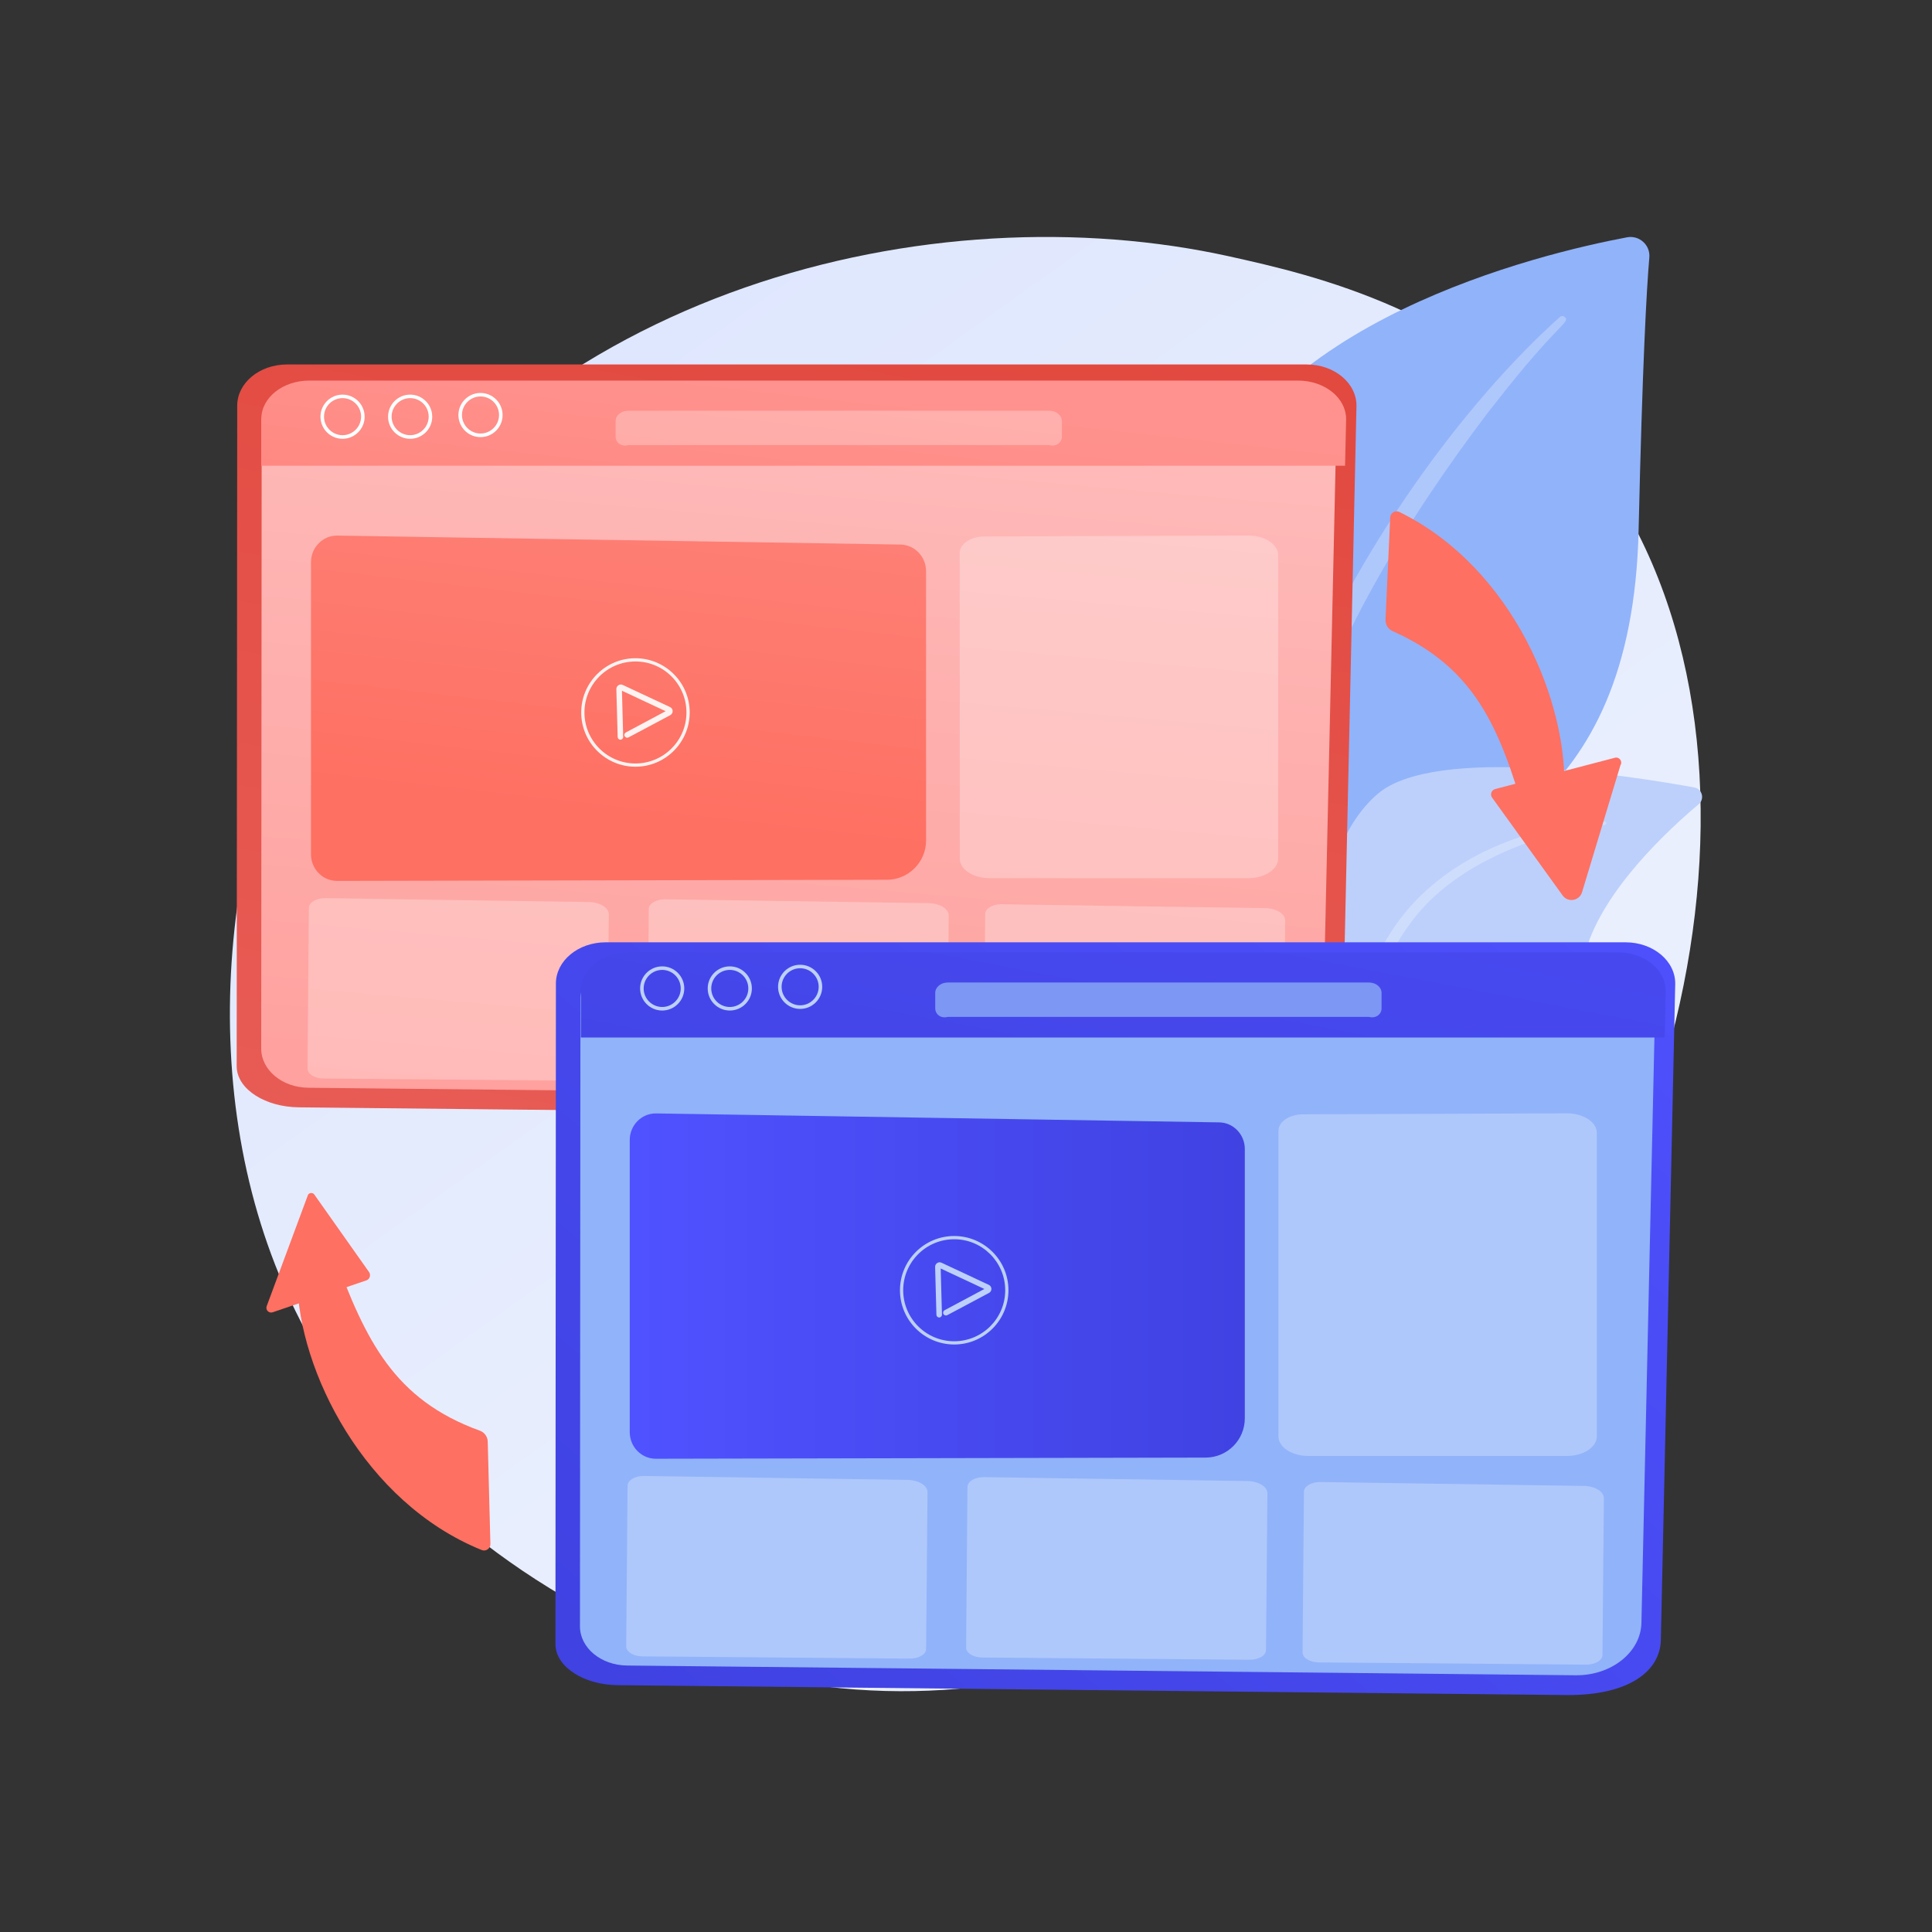 <?xml version="1.0" encoding="utf-8"?>
<!-- Generator: Adobe Illustrator 25.2.1, SVG Export Plug-In . SVG Version: 6.00 Build 0)  -->
<svg version="1.1" xmlns="http://www.w3.org/2000/svg" xmlns:xlink="http://www.w3.org/1999/xlink" x="0px" y="0px"
	 viewBox="0 0 3710 3710" enable-background="new 0 0 3710 3710" xml:space="preserve">
<rect x="0" y="0" width="3710" height="3710" fill="#333333" stroke="none"/>
<g id="Background">
</g>
<g id="Illustration">
	<g>
		
			<linearGradient id="SVGID_1_" gradientUnits="userSpaceOnUse" x1="-1038.687" y1="1350.705" x2="-3119.104" y2="-894.825" gradientTransform="matrix(-0.975 -0.132 0.135 -0.991 -654.855 1069.422)">
			<stop  offset="0" style="stop-color:#DAE3FE"/>
			<stop  offset="1" style="stop-color:#E9EFFD"/>
		</linearGradient>
		<path fill="url(#SVGID_1_)" d="M649.9,1174.7C1018.4,550.5,1792.6,366,2362.3,492.7c155.6,34.6,468.6,104.2,683.5,375.4
			c412.8,520.8,210.2,1464.9-320.5,1964.8c-68.3,64.4-539.2,494-1169.7,401.8c-461.6-67.5-749.9-376.9-784.9-415.4
			c-44.2-48.5-140.6-162.7-218.3-333.6C369.9,2084.1,419.6,1564.9,649.9,1174.7z"/>
		<g>
			<g>
				<path fill="#91B3FA" d="M2455.7,2218.9c0,0-9.1-382.6,167.1-485c176.2-102.4,511.3-166.4,523.8-715.8
					c7.4-321.6,15.3-462.2,20.6-523.6c2.1-23.9-19.2-43.2-42.8-38.8c-166.9,31.4-709,160.8-822.7,530.9
					C2167.1,1425.4,2455.7,2218.9,2455.7,2218.9z"/>
				<path opacity="0.27" fill="#FFFFFF" d="M2995.5,608.7c-183.2,163.4-395,452.5-507.9,741.7c-14.5,47.7-56.9,149-75.3,329.1
					c-16.4,150.2-8.3,308.9,11.7,413.9c1.3,6.6,7.7,11,14.3,9.7c11.4-2.2,9.9-14.4,9.8-14.1c-22.8-179.5-13.3-402.8,38.9-604.4
					c66.7-247.5,215.3-487.4,369.1-690.9l15.8-20c119.1-153,144.2-154.1,133.1-164.8C3002.3,606.3,2998.1,606.3,2995.5,608.7z"/>
			</g>
			<g>
				<path fill="#BDD0FB" d="M2172.5,2954.5c-23.8,11.7,225.7-302.1,303.9-795c36.8-232.2,37.3-523.2,169.6-635.4
					c110.1-93.3,484.8-34.4,607.4-12c15.3,2.8,20.5,22.1,8.6,32.2c-58.8,49.4-184.6,165.8-217.3,283.2
					c-43.2,154.7-190.3,253.1-321.9,279.7c-131.7,26.6-204.9,52.5-269.1,263.1C2389.5,2580.9,2240.3,2921.3,2172.5,2954.5z"/>
				<path opacity="0.27" fill="#FFFFFF" d="M3081,1577.5c-156.4,6.6-324.3,77.9-409.5,211.7l-8,12.8
					c-18.6,29.9-123.8,242.8-182.3,419.3c-0.7,2.2,0.5,4.6,2.7,5.3c3.7,1.2,5.6-2.9,5.3-2.5c40.7-99.7,99.2-226.1,145.8-320.6
					c50-103.1,84.9-173,198.9-239.9c126.9-72.1,248-79.5,247.7-79.4c1.8-0.2,3.2-1.8,3-3.7C3084.3,1578.7,3082.8,1577.4,3081,1577.5
					z"/>
			</g>
		</g>
		<g>
			
				<linearGradient id="SVGID_2_" gradientUnits="userSpaceOnUse" x1="-4081.368" y1="16674.498" x2="-3907.482" y2="15723.244" gradientTransform="matrix(-2.580000e-02 -1 -1 2.580000e-02 4378.065 902.596)">
				<stop  offset="0" style="stop-color:#FF928E"/>
				<stop  offset="1" style="stop-color:#FE7062"/>
			</linearGradient>
			<path fill="url(#SVGID_2_)" d="M925,2976.5c-225.7-91.3-351.6-345.1-354.2-517.1l71.1-48.7c60.7,164,114.9,276.9,279.5,336.6
				c8.9,3.2,15,11.6,15.2,21.1l5.1,196.5C941.9,2973.6,933.1,2979.8,925,2976.5z"/>
			
				<linearGradient id="SVGID_3_" gradientUnits="userSpaceOnUse" x1="-3758" y1="16733.816" x2="-3584.112" y2="15782.548" gradientTransform="matrix(-2.580000e-02 -1 -1 2.580000e-02 4378.065 902.596)">
				<stop  offset="0" style="stop-color:#FF928E"/>
				<stop  offset="1" style="stop-color:#FE7062"/>
			</linearGradient>
			<path fill="url(#SVGID_3_)" d="M523.5,2520c-7.2,2.4-14-4.6-11.4-11.7l79.3-213.7c2.6-4.7,9.1-5,12.2-0.7l105,148.7
				c4.1,5.8,1.5,14-5.3,16.2L523.5,2520z"/>
		</g>
		<g>
			
				<linearGradient id="SVGID_4_" gradientUnits="userSpaceOnUse" x1="-4574.517" y1="11337.119" x2="-4231.852" y2="10370.498" gradientTransform="matrix(-4.710000e-02 0.999 -0.999 -4.710000e-02 6657.508 3413.361)">
				<stop  offset="0" style="stop-color:#FF928E"/>
				<stop  offset="1" style="stop-color:#FE7062"/>
			</linearGradient>
			<path fill="url(#SVGID_4_)" d="M2687.1,983.1c218.6,107.1,326.1,369.3,316.4,541.1l-74.4,43.5
				c-48.8-167.9-94.8-284.4-254.8-355.7c-8.7-3.9-14.1-12.6-13.7-22.1l9-196.4C2670.1,984.8,2679.3,979.2,2687.1,983.1z"/>
			
				<linearGradient id="SVGID_5_" gradientUnits="userSpaceOnUse" x1="-4388.262" y1="11403.165" x2="-4045.595" y2="10436.54" gradientTransform="matrix(-4.710000e-02 0.999 -0.999 -4.710000e-02 6657.508 3413.361)">
				<stop  offset="0" style="stop-color:#FF928E"/>
				<stop  offset="1" style="stop-color:#FE7062"/>
			</linearGradient>
			<path fill="url(#SVGID_5_)" d="M3111.7,1469.5l-73.7,243.8c-5.1,16.7-27.1,20.4-37.3,6.2L2864.8,1531c-3.7-6.1-0.5-14,6.4-15.8
				l229.9-60.1C3109.6,1452.8,3116.4,1462.2,3111.7,1469.5z"/>
		</g>
		<g>
			<g>
				<linearGradient id="SVGID_6_" gradientUnits="userSpaceOnUse" x1="1705.49" y1="386.723" x2="1280.987" y2="2683.129">
					<stop  offset="0" style="stop-color:#E1473D"/>
					<stop  offset="1" style="stop-color:#E9605A"/>
				</linearGradient>
				<path fill="url(#SVGID_6_)" d="M551,699.9h1958.4c53.4,0,96.4,36.3,95.4,80.5l-27.6,1259.2c-1.3,59.3-60.1,106.5-180.5,105.8
					l-1823.2-19c-63.3-0.7-116.4-33.7-118.9-75.9c-0.1-1.3-0.1-2.7-0.1-4L455.5,779C455.6,735.3,498.3,699.9,551,699.9z"/>
				<linearGradient id="SVGID_7_" gradientUnits="userSpaceOnUse" x1="1577.132" y1="764.902" x2="1388.165" y2="2938.036">
					<stop  offset="0" style="stop-color:#FEBBBA"/>
					<stop  offset="1" style="stop-color:#FF928E"/>
				</linearGradient>
				<path fill="url(#SVGID_7_)" d="M594.2,734h1880.6c51.3,0,92.6,34.5,91.7,76.5L2539.9,2007c-1.2,56.3-57.7,101.2-126.4,100.5
					l-1821.4-18.7c-50.2-0.5-90.5-34-90.5-75.2l0.9-1204.4C502.6,767.7,543.6,734,594.2,734z"/>
			</g>
			<linearGradient id="SVGID_8_" gradientUnits="userSpaceOnUse" x1="1553.113" y1="749.366" x2="1450.822" y2="1680.207">
				<stop  offset="0" style="stop-color:#FF928E"/>
				<stop  offset="1" style="stop-color:#FE7062"/>
			</linearGradient>
			<path fill="url(#SVGID_8_)" d="M2582.9,894.5l2-88.1c0.9-42-40.8-75.6-92.5-75.6H594.2c-51.1,0-92.5,32.6-92.5,74.1l-0.1,89.5
				H2582.9z"/>
			<path opacity="0.27" fill="#FFFFFF" d="M2015.1,854.7h-808.9c-13.3,3.8-24.1-5.2-24.1-16.3v-29.7c0-11.1,10.8-20,24.1-20h808.9
				c13.3,0,24.1,9,24.1,20v29.7C2039.3,849.5,2028.5,858.4,2015.1,854.7z"/>
			<linearGradient id="SVGID_9_" gradientUnits="userSpaceOnUse" x1="1312.049" y1="257.635" x2="1162.929" y2="1565.312">
				<stop  offset="0" style="stop-color:#FF928E"/>
				<stop  offset="1" style="stop-color:#FE7062"/>
			</linearGradient>
			<path fill="url(#SVGID_9_)" d="M1778.3,1614c0,41.6-33.7,75.3-75.2,75.4l-1055.9,2.2c-27.6,0-50-22.9-50-51.1v-560.9
				c0-28.5,22.8-51.5,50.7-51.1l1081.2,17.2c27.3,0.4,49.2,23.2,49.2,51.1V1614z"/>
			<path opacity="0.27" fill="#FFFFFF" d="M1787.6,2077.6l-513.2-4.3c-17.3-0.1-31.3-8.7-31.2-19.1l2.6-308.7
				c0.1-10.2,13.7-18.5,30.7-18.6l506.8,7.5c21.5,0.3,38.7,11,38.5,23.8l-2.7,300.8C1819,2069.4,1804.9,2077.8,1787.6,2077.6z"/>
			<path opacity="0.27" fill="#FFFFFF" d="M1134.9,2075.4l-513.2-4.3c-17.3-0.1-31.3-8.7-31.2-19.1l2.6-308.7
				c0.1-10.2,13.7-18.5,30.7-18.6l506.8,7.5c21.5,0.3,38.7,11,38.5,23.8l-2.7,300.8C1166.3,2067.3,1152.2,2075.6,1134.9,2075.4z"/>
			<path opacity="0.27" fill="#FFFFFF" d="M2433.7,2087.1l-513.2-4.3c-17.3-0.1-31.3-8.7-31.2-19.1l2.6-308.7
				c0.1-10.2,13.7-18.5,30.7-18.6l506.8,7.5c21.5,0.3,38.7,11,38.5,23.8l-2.7,300.8C2465.1,2078.9,2451,2087.2,2433.7,2087.1z"/>
			<path opacity="0.27" fill="#FFFFFF" d="M2396.7,1686.4h-496c-31.9,0-57.7-16.8-57.7-37.6V1062c0-17.4,20.9-31.6,46.9-31.7
				l509.3-1.9c30.8,0.9,55.2,17.4,55.2,37.6v582.8C2454.3,1669.6,2428.5,1686.4,2396.7,1686.4z"/>
			<g>
				<path fill="#FFFFFF" d="M922.7,839.4c-23.4,0-42.4-19-42.4-42.4c0-23.4,19-42.4,42.4-42.4c23.4,0,42.4,19,42.4,42.4
					C965.2,820.4,946.1,839.4,922.7,839.4z M922.7,761.3c-19.6,0-35.6,16-35.6,35.6s16,35.6,35.6,35.6c19.6,0,35.6-16,35.6-35.6
					S942.4,761.3,922.7,761.3z"/>
				<path fill="#FFFFFF" d="M787.6,842.6c-23.4,0-42.4-19-42.4-42.4c0-23.4,19-42.4,42.4-42.4c23.4,0,42.4,19,42.4,42.4
					C830.1,823.5,811,842.6,787.6,842.6z M787.6,764.5c-19.6,0-35.6,16-35.6,35.6c0,19.6,16,35.6,35.6,35.6
					c19.6,0,35.6-16,35.6-35.6C823.3,780.5,807.3,764.5,787.6,764.5z"/>
				<path fill="#FFFFFF" d="M657.8,842.6c-23.4,0-42.4-19-42.4-42.4c0-23.4,19-42.4,42.4-42.4c23.4,0,42.4,19,42.4,42.4
					C700.3,823.5,681.2,842.6,657.8,842.6z M657.8,764.5c-19.6,0-35.6,16-35.6,35.6c0,19.6,16,35.6,35.6,35.6s35.6-16,35.6-35.6
					C693.5,780.5,677.5,764.5,657.8,764.5z"/>
			</g>
			<g opacity="0.91">
				<path fill="#FFFFFF" d="M1220.3,1472.3c-57.5,0-104.2-46.7-104.2-104.1c0-57.5,46.7-104.2,104.1-104.2
					c57.5,0,104.2,46.7,104.2,104.1v0.1C1324.4,1425.6,1277.7,1472.3,1220.3,1472.3z M1220.3,1270.2c-54.1,0-98,43.9-98,97.9
					c0,54.1,43.9,98,97.9,98c54.1,0,98-43.9,98-97.9v-0.1C1318.2,1314.1,1274.3,1270.2,1220.3,1270.2z"/>
				<path fill="#FFFFFF" d="M1191.5,1420.5c-2.9,0-5.3-2.3-5.4-5.2l-2.5-91.9c-0.1-3,1.4-5.8,3.9-7.5c2.5-1.7,5.7-1.9,8.4-0.6
					l90.8,42.5c3,1.4,4.9,4.3,5,7.6c0.1,3.3-1.7,6.3-4.6,7.9l-80.2,42.7c-2.6,1.4-5.9,0.4-7.3-2.2c-1.4-2.6-0.4-5.9,2.2-7.3
					l76.4-40.8l-83.9-39.3l2.4,88.5c0.1,3-2.3,5.5-5.2,5.5C1191.6,1420.5,1191.6,1420.5,1191.5,1420.5z"/>
			</g>
		</g>
		<g>
			<g>
				<linearGradient id="SVGID_10_" gradientUnits="userSpaceOnUse" x1="3119.72" y1="1369.194" x2="1385.909" y2="3384.302">
					<stop  offset="0" style="stop-color:#4F52FF"/>
					<stop  offset="1" style="stop-color:#4042E2"/>
				</linearGradient>
				<path fill="url(#SVGID_10_)" d="M1163.1,1809.5h1958.4c53.4,0,96.4,36.3,95.4,80.5l-27.6,1259.2
					c-1.3,59.3-60.1,106.5-180.5,105.8l-1823.2-19c-63.3-0.7-116.4-33.7-118.9-75.9c-0.1-1.3-0.1-2.7-0.1-4l0.9-1267.6
					C1067.6,1844.9,1110.4,1809.5,1163.1,1809.5z"/>
				<path fill="#91B3FA" d="M1206.3,1843.6h1880.6c51.3,0,92.6,34.5,91.7,76.5L3152,3116.5c-1.2,56.3-57.7,101.2-126.4,100.5
					l-1821.4-18.7c-50.2-0.5-90.5-34-90.5-75.2l0.9-1204.4C1114.6,1877.2,1155.7,1843.6,1206.3,1843.6z"/>
			</g>
			<linearGradient id="SVGID_11_" gradientUnits="userSpaceOnUse" x1="1209.302" y1="2469.568" x2="2390.392" y2="2469.568">
				<stop  offset="0" style="stop-color:#4F52FF"/>
				<stop  offset="1" style="stop-color:#4042E2"/>
			</linearGradient>
			<path fill="url(#SVGID_11_)" d="M2390.4,2723.6c0,41.6-33.7,75.3-75.2,75.4l-1055.9,2.2c-27.6,0-50-22.9-50-51.1v-560.9
				c0-28.5,22.8-51.5,50.7-51.1l1081.2,17.2c27.3,0.4,49.2,23.2,49.2,51.1V2723.6z"/>
			<path opacity="0.27" fill="#FFFFFF" d="M2399.6,3187.2l-513.2-4.3c-17.3-0.1-31.3-8.7-31.2-19.1l2.6-308.7
				c0.1-10.2,13.7-18.5,30.7-18.6l506.8,7.5c21.5,0.3,38.7,11,38.5,23.8l-2.7,300.8C2431.1,3179,2417,3187.3,2399.6,3187.2z"/>
			<path opacity="0.27" fill="#FFFFFF" d="M1746.9,3185l-513.2-4.3c-17.3-0.1-31.3-8.7-31.2-19.1l2.6-308.7
				c0.1-10.2,13.7-18.5,30.7-18.6l506.8,7.5c21.5,0.3,38.7,11,38.5,23.8l-2.7,300.8C1778.4,3176.8,1764.3,3185.1,1746.9,3185z"/>
			<path opacity="0.27" fill="#FFFFFF" d="M3045.7,3196.6l-513.2-4.3c-17.3-0.1-31.3-8.7-31.2-19.1l2.6-308.7
				c0.1-10.2,13.7-18.5,30.7-18.6l506.8,7.5c21.5,0.3,38.7,11,38.5,23.8l-2.7,300.8C3077.2,3188.4,3063.1,3196.8,3045.7,3196.6z"/>
			<path opacity="0.27" fill="#FFFFFF" d="M3008.7,2795.9h-496c-31.9,0-57.7-16.8-57.7-37.6v-586.8c0-17.4,20.9-31.6,46.9-31.7
				l509.3-1.9c30.8,0.9,55.2,17.4,55.2,37.6v582.8C3066.4,2779.1,3040.6,2795.9,3008.7,2795.9z"/>
			<g>
				<g>
					<path fill="#BDD0FB" d="M1832.4,2581.8c-57.5,0-104.2-46.7-104.2-104.1c0-57.5,46.7-104.2,104.1-104.2
						c57.5,0,104.2,46.7,104.2,104.1v0.1C1936.4,2535.2,1889.8,2581.8,1832.4,2581.8z M1832.4,2379.7c-54.1,0-98,43.9-98,97.9
						c0,54.1,43.9,98,97.9,98c54.1,0,98-43.9,98-97.9v-0.1C1930.3,2423.7,1886.4,2379.7,1832.4,2379.7z"/>
				</g>
				<path fill="#BDD0FB" d="M1803.6,2530c-2.9,0-5.3-2.3-5.4-5.2l-2.5-91.9c-0.1-3,1.4-5.8,3.9-7.5c2.5-1.7,5.7-1.9,8.4-0.6
					l90.8,42.5c3,1.4,4.9,4.3,5,7.6c0.1,3.3-1.7,6.3-4.6,7.9l-80.2,42.7c-2.6,1.4-5.9,0.4-7.3-2.2c-1.4-2.6-0.4-5.9,2.2-7.3
					l76.4-40.8l-83.9-39.3l2.4,88.5c0.1,3-2.3,5.5-5.2,5.5C1803.7,2530,1803.7,2530,1803.6,2530z"/>
			</g>
			<linearGradient id="SVGID_12_" gradientUnits="userSpaceOnUse" x1="2409.428" y1="615.377" x2="2036.067" y2="2574.236">
				<stop  offset="0" style="stop-color:#4F52FF"/>
				<stop  offset="1" style="stop-color:#4042E2"/>
			</linearGradient>
			<path fill="url(#SVGID_12_)" d="M3196.6,1992.4l2-88.1c0.9-42-40.8-75.6-92.5-75.6H1208c-51.1,0-92.5,32.6-92.5,74.1l-0.1,89.5
				H3196.6z"/>
			<path fill="#7D97F4" d="M2628.9,1952.7H1820c-13.3,3.8-24.1-5.2-24.1-16.3v-29.7c0-11.1,10.8-20,24.1-20h808.9
				c13.3,0,24.1,9,24.1,20v29.7C2653.1,1947.4,2642.2,1956.4,2628.9,1952.7z"/>
			<g>
				<path fill="#BDD0FB" d="M1536.5,1937.4c-23.4,0-42.4-19-42.4-42.4c0-23.4,19-42.4,42.4-42.4c23.4,0,42.4,19,42.4,42.4
					C1578.9,1918.3,1559.9,1937.4,1536.5,1937.4z M1536.5,1859.3c-19.6,0-35.6,16-35.6,35.6c0,19.6,16,35.6,35.6,35.6
					c19.6,0,35.6-16,35.6-35.6C1572.1,1875.3,1556.1,1859.3,1536.5,1859.3z"/>
				<path fill="#BDD0FB" d="M1401.4,1940.5c-23.4,0-42.4-19-42.4-42.4c0-23.4,19-42.4,42.4-42.4c23.4,0,42.4,19,42.4,42.4
					C1443.8,1921.5,1424.8,1940.5,1401.4,1940.5z M1401.4,1862.5c-19.6,0-35.6,16-35.6,35.6c0,19.6,16,35.6,35.6,35.6
					c19.6,0,35.6-16,35.6-35.6C1437,1878.5,1421,1862.5,1401.4,1862.5z"/>
				<path fill="#BDD0FB" d="M1271.6,1940.5c-23.4,0-42.4-19-42.4-42.4c0-23.4,19-42.4,42.4-42.4c23.4,0,42.4,19,42.4,42.4
					C1314,1921.5,1295,1940.5,1271.6,1940.5z M1271.6,1862.5c-19.6,0-35.6,16-35.6,35.6c0,19.6,16,35.6,35.6,35.6s35.6-16,35.6-35.6
					C1307.2,1878.5,1291.2,1862.5,1271.6,1862.5z"/>
			</g>
		</g>
	</g>
	<g>
	</g>
	<g>
	</g>
	<g>
	</g>
	<g>
	</g>
	<g>
	</g>
	<g>
	</g>
	<g>
	</g>
	<g>
	</g>
	<g>
	</g>
	<g>
	</g>
	<g>
	</g>
	<g>
	</g>
	<g>
	</g>
	<g>
	</g>
	<g>
	</g>
</g>
</svg>
